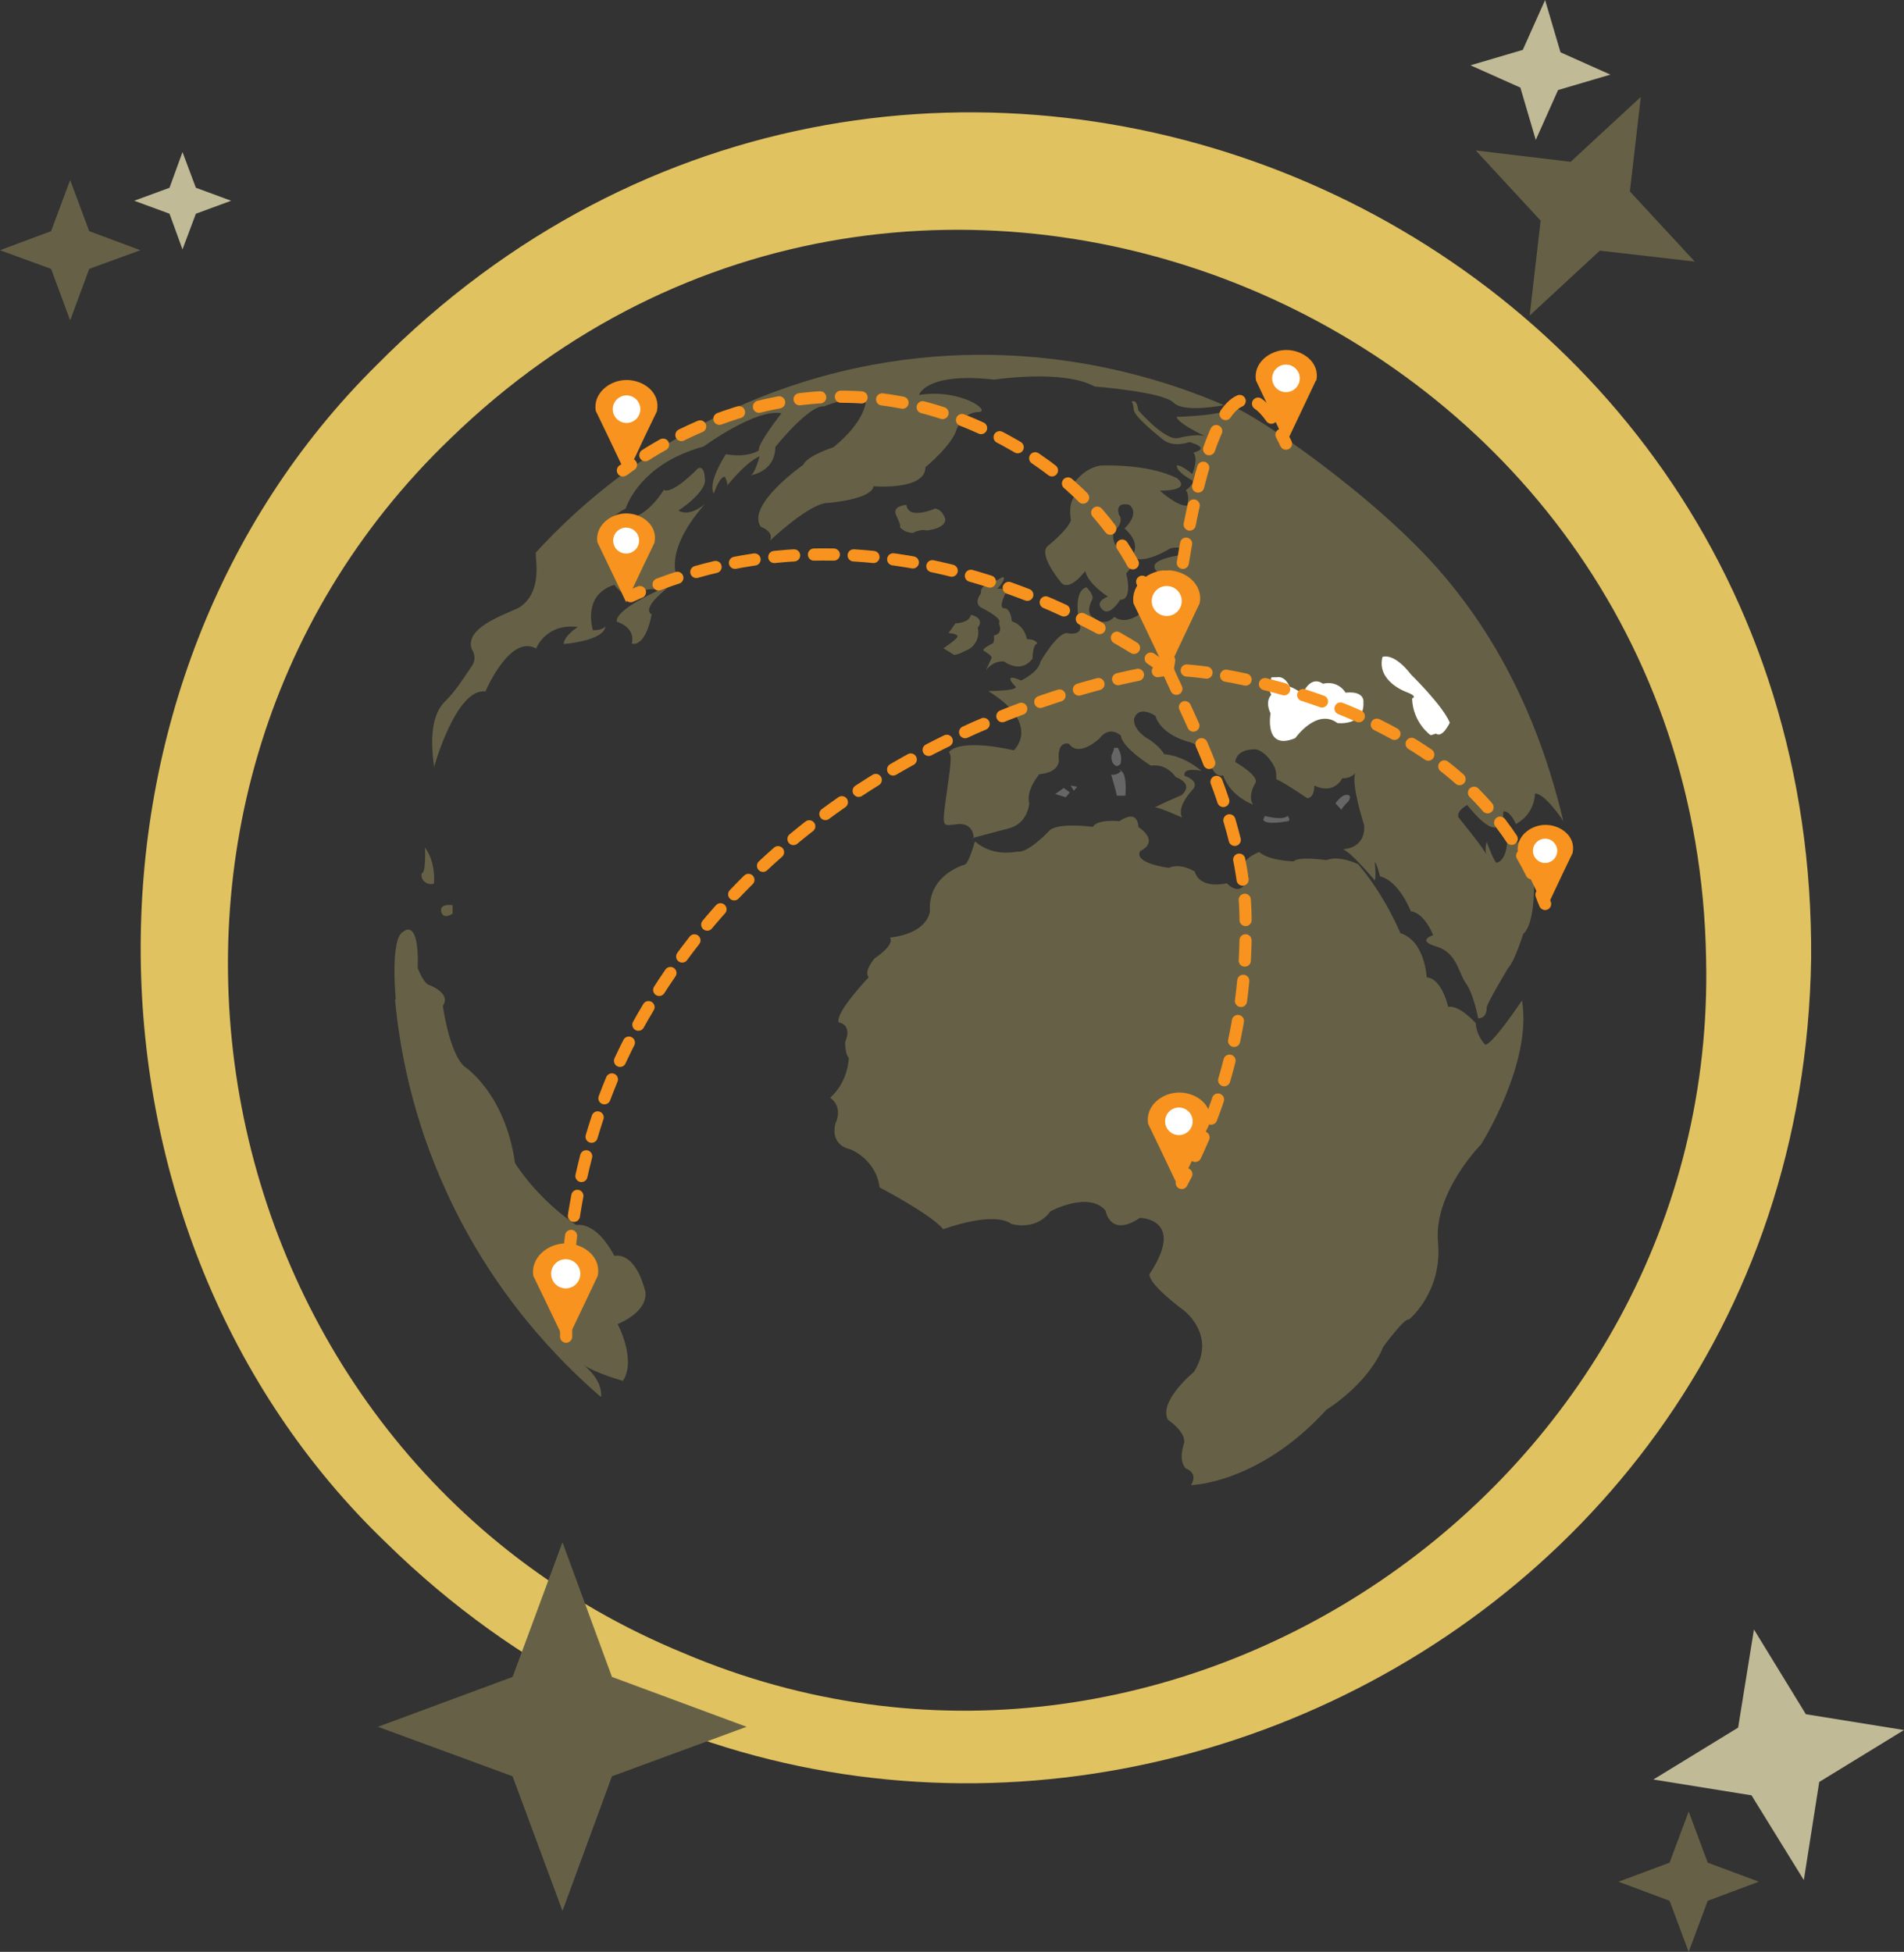 <?xml version="1.0" encoding="UTF-8"?><svg id="Ebene_2" xmlns="http://www.w3.org/2000/svg" viewBox="0 0 46.95 48.13"><rect x="0" y="0" width="46.95" height="48.13" fill="#333333" stroke="none"/><defs><style>.cls-1{stroke-dasharray:.5;}.cls-1,.cls-2,.cls-3,.cls-4,.cls-5,.cls-6{fill:none;stroke:#f7931e;stroke-linecap:round;stroke-miterlimit:10;stroke-width:.3px;}.cls-7{fill:#fff;}.cls-2{stroke-dasharray:.48 .48;}.cls-8{fill:#c0ba97;}.cls-9{fill:#e1c260;}.cls-10{fill:#666;}.cls-3{stroke-dasharray:.49 .49;}.cls-4{stroke-dasharray:.5 .5;}.cls-6{stroke-dasharray:.51 .51;}.cls-11{fill:#666146;}.cls-12{fill:#f7931e;}</style></defs><g id="Circle_Stars"><path class="cls-9" d="M44.66,23.64c-.28,18.14-22.22,27.06-35.13,14.41-7.96-7.63-8.12-21.26-.24-29.05,13.08-13.23,35.52-4,35.37,14.65h0ZM42.07,23.64C41.8,7.76,22.54-.29,11.11,10.81c-9.37,8.99-6.28,25.01,5.74,29.95,11.98,5.1,25.52-4.18,25.22-17.12h0Z"/><polygon class="cls-11" points="13.87 38.03 15.09 41.35 18.41 42.58 15.09 43.8 13.87 47.12 12.64 43.8 9.32 42.58 12.64 41.35 13.87 38.03"/><polygon class="cls-11" points="41.64 44.67 42.11 45.93 43.37 46.4 42.11 46.87 41.64 48.13 41.17 46.87 39.91 46.4 41.17 45.93 41.64 44.67"/><polygon class="cls-8" points="43.25 40.18 44.53 42.27 46.95 42.66 44.86 43.94 44.48 46.36 43.19 44.27 40.77 43.88 42.86 42.6 43.25 40.18"/><polygon class="cls-11" points="1.73 4.44 2.2 5.7 3.46 6.17 2.2 6.63 1.73 7.9 1.26 6.63 0 6.17 1.26 5.7 1.73 4.44"/><polygon class="cls-8" points="4.5 3.75 4.83 4.63 5.7 4.95 4.83 5.27 4.5 6.15 4.18 5.27 3.31 4.95 4.18 4.63 4.5 3.75"/><polygon class="cls-8" points="37.87 3.45 37.49 2.16 36.26 1.61 37.55 1.23 38.1 0 38.48 1.29 39.71 1.84 38.42 2.22 37.87 3.45"/><polygon class="cls-11" points="37.72 7.78 37.99 5.44 36.39 3.71 38.73 3.99 40.46 2.39 40.19 4.72 41.79 6.45 39.45 6.18 37.72 7.78"/></g><g id="Ebene_5"><path class="cls-11" d="M24.03,20.78s-.14.51-.24.54c-.1.03-.91.29-.86,1.15,0,0-.03.54-.99.65,0,0,.17.14-.37.51,0,0-.28.31-.15.47,0,0-.83.87-.74,1.11,0,0,.35.04.16.49,0,0,0,.31.09.38,0,0,0,.58-.46.99,0,0,.33.19.13.64,0,0-.16.51.37.63,0,0,.63.24.72.94,0,0,1.25.65,1.57,1.03,0,0,1.23-.46,1.68-.13,0,0,.6.19.96-.31,0,0,.94-.51,1.36-.02,0,0,.11.68.85.18,0,0,1.14.02.24,1.38,0,0-.13.17.85.91,0,0,.81.61.24,1.51,0,0-.88.72-.64,1.18,0,0,.44.29.4.57,0,0-.16.42.04.63,0,0,.32.1.13.41,0,0,1.67-.03,3.34-1.86,0,0,1.01-.61,1.4-1.55,0,0,.53-.73.63-.67,0,0,.83-.67.72-1.9-.12-1.23,1.06-2.42,1.06-2.42,0,0,1.27-2,1.01-3.55,0,0-.74,1.11-.91,1.09,0,0-.22-.23-.23-.53,0,0-.41-.46-.68-.4,0,0-.15-.7-.53-.73,0,0-.04-.9-.65-1.09,0,0-.36-.9-1.04-1.7,0,0-.47-.23-.78-.1,0,0-.7-.1-.81.03,0,0-.6-.01-.85-.23,0,0-.66.24-.26.59,0,0-.13.58-.54.18,0,0-.65.17-.79-.29,0,0-.34-.22-.64-.09,0,0-.89-.11-.7-.42,0,0,.5-.2-.05-.59,0,0,.01-.46-.47-.14,0,0-.54-.06-.65.14,0,0-.93-.13-1.1.12,0,0-.51.54-.77.49-.16.03-.51.07-.85-.12-.07-.04-.13-.08-.18-.13Z"/><path class="cls-11" d="M9.76,24.65s-.15-1.53.19-1.68c0,0,.39-.36.35.9,0,0,.12.33.26.41,0,0,.58.2.36.52,0,0,.15,1.13.52,1.49,0,0,1.01.64,1.26,2.39,0,0,.51.85,1.51,1.53,0,0,.47-.13.94.76,0,0,.48-.15.75.83,0,0,.19.47-.67.85,0,0,.47.88.13,1.4,0,0-.68-.19-.98-.4,0,0,.49.36.44.8-1.02-.88-2.65-2.52-3.81-5.06-.86-1.87-1.16-3.57-1.27-4.75Z"/><path class="cls-11" d="M11.16,22.53s0-.21,0-.21c0,0-.33-.05-.28.16s.28.05.28.05Z"/><path class="cls-11" d="M10.7,21.79s.06-.51-.22-.89c0,0,.03.63-.08.63-.02.08.01.17.08.22.1.08.22.04.22.04Z"/><path class="cls-11" d="M10.71,18.89s.54-1.93,1.26-1.84c0,0,.6-1.42,1.25-1.06,0,0,.24-.63,1.03-.53,0,0-.34.21-.35.42,0,0,.98-.07,1.03-.43,0,0-.09.1-.31.09,0,0-.28-.87.53-1.12,0,0,.15.23.39.28,0,0,.53-.28.67-.13,0,0-1.05.47-1,.76,0,0,.47.13.37.54,0,0,.32.13.49-.72,0,0-.24-.09.2-.49l.44-.4s-.39-.62.67-1.83c0,0-.36.33-.65.16,0,0,.72-.47.65-.79,0,0,0-.33-.17-.25,0,0-.62.65-.84.53,0,0-.41.67-.84.68,0,0-.69.4-.74.59,0,0,.05-.52.64-.81,0,0,.31-1.09,1.92-1.53,0,0,1.28-.94,1.92-.82,0,0-.59.75-.56.92,0,0-.28.19-.81.09,0,0-.46.69-.3.97,0,0,.15-.45.28-.41,0,0,.1.24.04.23,0,0,.44-.57.81-.74,0,0-.12.47-.23.47,0,0,.61-.07.62-.7,0,0,.83-1.04,1.2-1,0,0,.55-.25,1.03-.13,0,0,0,.49-.8,1.14,0,0-.64.2-.74.43,0,0-1.42.99-1.05,1.53,0,0,.33.11.23.34,0,0,.97-.93,1.43-.93,0,0,1.07-.08,1.12-.41,0,0,1.28.11,1.28-.47,0,0,.67-.55.77-.94,0,0,.17-.42.53-.42s-.43-.59-1.46-.42c0,0,.16-.57,1.86-.38,0,0,1.69-.26,2.47.17,0,0,1.69.13,1.95.4.26.26,1.24.06,1.24.06-1.23-.53-4.52-1.77-8.69-.99-4.63.87-7.41,3.67-8.28,4.63,0,.24.15.93-.36,1.32-.2.15-1.41.47-1.22,1.05,0,0,.07.09.07.23,0,.1-.05.17-.07.2-.27.4-.4.61-.65.86-.23.22-.42.67-.27,1.65Z"/><path class="cls-11" d="M24.01,20.67s.01-.37-.37-.35c-.38.03-.42.15-.32-.59.1-.74.17-1.1.08-1.18,0,0,.17-.36,1.6-.05,0,0,.7-.63-.63-1.46,0,0,.68,0,.68-.1,0,0-.38-.38.13-.16,0,0,.43-.2.48-.47,0,0,.4-.7.65-.7,0,0,.32.08.33-.14,0,0-.23-.87.15-.99,0,0,.2.19.14.31,0,0-.2.35.06.45,0,0,.24.23.49-.03,0,0,.26.25.72-.14,0,0,.44.25.44-.31,0,0-.24-.33-.06-.53,0,0,.3.22.3.13,0,0,.13-.47-.32-.25,0,0-.41-.26.48-.41,0,0,.28-.27-.18-.18,0,0-.69.44-.96.2,0,0,.29-.28-.17-.69,0,0,.39-.35.12-.58,0,0-.36-.11-.26.24,0,0,.16.15-.12.42,0,0-.14.29.3.63,0,0,.31.08,0,.4,0,0,.18.65-.15.65,0,0-.22.37-.4.27,0,0-.29-.19.1-.35,0,0-.49-.31-.56-.63,0,0-.42.57-.62.25,0,0-.55-.66-.3-.87,0,0,.48-.38.57-.63,0,0-.1-.46.14-.64,0,0-.12-.17-.23,0,0,0,.25-.62.82-.71,0,0,1.14-.06,1.88.31,0,0,.42.3-.42.31,0,0,.47.42.68.36,0,0,.06-.28-.04-.37,0,0,.24-.17.15-.25,0,0-.4-.21-.37-.37,0,0,.12,0,.38.22,0,0,.16-.36.03-.53,0,0,.46-.1-.1-.26,0,0-.39.15-.65-.06,0,0-.68-.53-.72-.72,0,0-.02-.27-.08-.19,0,0,.14-.16.19.19,0,0,.67.77.99.68,0,0,.56-.15.75,0,0,0-.74-.33-.8-.52,0,0,1.28-.03,1.35-.24,0,0,0,0,0,0,.11-.13,3.11,1.83,4.92,3.79,1.03,1.12,2.49,3.11,3.27,6.42-.06-.1-.15-.22-.26-.35-.14-.17-.32-.34-.44-.33,0,0,.01.49-.47.75,0,0-.14-.34-.31-.31,0,0,.03.99-.89-.16,0,0-.26.13-.22.3,0,0,.67.82.7.94,0,0-.06-.13,0-.33,0,0,.21.58.26.51,0,0,.33-.05.23-.94,0,0,.16.42.23.47,0,0,.26-.22.41.17,0,0,.18,1.7-.23,2.06,0,0-.21.67-.37.84,0,0-.57.94-.53.99,0,0,.01.25-.21.25,0,0-.11-.6-.3-.86-.19-.26-.22-.76-.73-.91-.51-.15-.08-.28-.08-.28,0,0-.2-.54-.55-.59,0,0-.29-.75-.76-.86,0,0-.08-.33-.13-.35,0,0,.04.36,0,.45,0,0-.6-.72-.79-.77,0,0,.56.01.53-.59,0,0-.33-1.01-.22-1.29,0,0-.1.14-.32.13,0,0-.2.42-.69.18,0,0,.01.31-.18.31,0,0-.49-.34-.76-.47,0,0,.02-.21-.06-.33,0,0-.15-.31-.42-.4,0,0-.49-.05-.53.31,0,0,.59.34.5.51,0,0-.21.33-.06.54,0,0-.55-.19-.74-.72,0,0-.25.1-.35-.43,0,0-.05-.24-.47-.39,0,0-.69-.15-.85-.65,0,0-.4-.27-.52.06,0,0-.07.23.29.48,0,0,.29.15.45.41,0,0,.42,0,.92.41,0,0-.47-.11-.42.12,0,0,.38.12.21.33,0,0-.42.42-.27.7,0,0-.59-.27-.68-.25,0,0,.26-.13.66-.3,0,0,.35-.26-.14-.45,0,0-.21-.34-.61-.28,0,0-.71-.44-.74-.74,0,0-.27-.27-.53.07,0,0-.5.48-.75.13,0,0-.3-.1-.25.42,0,0,.01.29-.48.33,0,0-.34.39-.25.72,0,0-.03.48-.48.61l-.94.25Z"/><path class="cls-10" d="M27.56,18.44s.13.17.07.4c0,0-.07.06-.1.05,0,0-.15-.05-.12-.27,0,0,.06-.11.06-.18h.09Z"/><path class="cls-10" d="M27.75,19.62s.05-.48-.09-.6-.02,0-.02,0c0,0-.11.11-.24.08,0,0,.14.48.14.52h.2Z"/><polygon class="cls-10" points="26.02 19.58 26.28 19.66 26.38 19.54 26.23 19.43 26.02 19.58"/><polygon class="cls-10" points="26.4 19.37 26.56 19.4 26.48 19.5 26.4 19.37"/><path class="cls-10" d="M31.19,20.12s.43.12.56,0c0,0,.1.12,0,.13,0,0-.56.11-.6-.04l.04-.09Z"/><path class="cls-10" d="M32.93,19.81s.15-.22.28-.21c0,0,.15-.01.04.16,0,0-.16.15-.17.21l-.15-.16Z"/><path class="cls-7" d="M31.35,16.71s-.1.28,0,.42c0,0-.17.15-.02.46,0,0-.17.94.61.61,0,0,.53-.75,1.04-.37,0,0,.67.08.64-.51,0,0,.05-.29-.44-.24,0,0-.17-.31-.56-.22,0,0-.28-.24-.5.25,0,0-.17-.13-.32-.18,0,0-.1-.27-.32-.23h-.12Z"/><path class="cls-7" d="M35.28,18.13s-.44-.3-.46-.91c0,0,.17-.04-.15-.16,0,0-.73-.26-.58-.86,0,0,.27-.13.71.44,0,0,.77.75.95,1.18,0,0-.18.39-.34.27l-.13.04Z"/><path class="cls-11" d="M23.27,15.98s.37-.24.34-.3-.22-.07-.22-.07l.17-.24s.34,0,.38-.21c0,0,.36.07.17.32,0,0,.09.3-.19.51,0,0-.27.15-.39.16l-.26-.16Z"/><path class="cls-11" d="M24.32,16.52s.15-.23.44-.21c0,0,.41.32.7-.07,0,0,0-.35.12-.37,0,0-.03-.11-.26-.11,0,0-.04-.33-.37-.44,0,0-.02-.3-.17-.32,0,0-.2.05.03-.4,0,0-.05-.11-.22-.08,0,0,.26-.27.13-.29,0,0-.15.09-.25.14,0,0-.31.04-.28.26,0,0-.19.23,0,.35,0,0,.56.27.44.39,0,0,.13.25-.12.3,0,0,.02.18-.04.2,0,0-.28.13-.21.18,0,0,.23.13.19.18l-.13.28Z"/><path class="cls-11" d="M22.53,13.13s.17-.09.32-.05c0,0,.47-.04.46-.28,0,0-.06-.23-.25-.26,0,0-.35.16-.58.09,0,0-.12-.05-.13-.18,0,0-.37.02-.25.26,0,0,.13.26.09.29.03.03.09.09.19.12.06.02.11.02.15.02Z"/></g><g id="Ebene_3"><path class="cls-5" d="M28.8,16.53s-.02-.13-.04-.24"/><path class="cls-6" d="M28.66,15.79c-.29-1.26-1.2-3.74-4.48-5.24-3.93-1.79-7.26.01-8.4.76"/><path class="cls-5" d="M15.56,11.46c-.11.07-.17.13-.2.14"/><path class="cls-5" d="M31.71,10.94c-.04-.08-.07-.15-.11-.22"/><path class="cls-2" d="M31.35,10.3c-1.51-2.13-2.26,3.92-2.49,5.74"/><path class="cls-5" d="M28.83,16.28c-.02.12-.03.21-.04.24-.05,0-.14.01-.24.03"/><path class="cls-4" d="M28.06,16.64c-2.29.46-8.92,2.42-12.37,8.72-1.44,2.64-1.72,5.32-1.74,7.09"/><path class="cls-5" d="M13.96,32.71c0,.09,0,.17,0,.25"/><path class="cls-5" d="M15.55,14.7c.08-.03.15-.07.23-.1"/><path class="cls-3" d="M16.24,14.41c6.33-2.39,12.07,1.76,12.55,2.12.66-.08,3.91.38,6.36,2.03,1.63,1.1,2.39,2.45,2.76,3.27"/><path class="cls-5" d="M38.01,22.06c.03.09.06.16.09.23"/><path class="cls-1" d="M28.8,16.53c.49,1.11,1.84,3.63,1.91,5.94.1,3.28-.95,5.52-1.57,6.7"/></g><g id="Ebene_2-2"><path class="cls-12" d="M29.58,14.88l-.3.63-.51,1.08-.52-1.09-.3-.62c-.07-.47.37-.82.82-.82s.91.34.81.82Z"/><circle class="cls-7" cx="28.77" cy="14.82" r=".37"/><path class="cls-12" d="M16.14,13.38l-.26.54-.44.93-.45-.94-.26-.54c-.06-.4.32-.71.71-.71s.78.29.7.71Z"/><circle class="cls-7" cx="15.44" cy="13.33" r=".32"/><path class="cls-12" d="M32.45,9.38l-.27.57-.47.99-.47-.99-.27-.57c-.07-.43.34-.75.75-.75s.83.31.74.75Z"/><circle class="cls-7" cx="31.71" cy="9.33" r=".34"/><path class="cls-12" d="M29.83,27.7l-.28.59-.48,1.01-.48-1.01-.28-.58c-.07-.44.34-.77.77-.77s.84.32.76.77Z"/><circle class="cls-7" cx="29.07" cy="27.65" r=".34"/><path class="cls-12" d="M38.78,21.03l-.25.52-.42.89-.43-.9-.25-.52c-.06-.39.31-.68.68-.68s.75.28.67.68Z"/><circle class="cls-7" cx="38.1" cy="20.98" r=".3"/><path class="cls-12" d="M16.2,10.14l-.28.58-.47,1-.48-1.01-.28-.58c-.07-.43.34-.76.76-.76s.84.31.75.76Z"/><circle class="cls-7" cx="15.45" cy="10.09" r=".34"/><path class="cls-12" d="M14.74,31.46l-.29.61-.5,1.05-.51-1.06-.29-.6c-.07-.45.36-.8.8-.8s.88.33.79.8Z"/><circle class="cls-7" cx="13.95" cy="31.41" r=".36"/></g></svg>